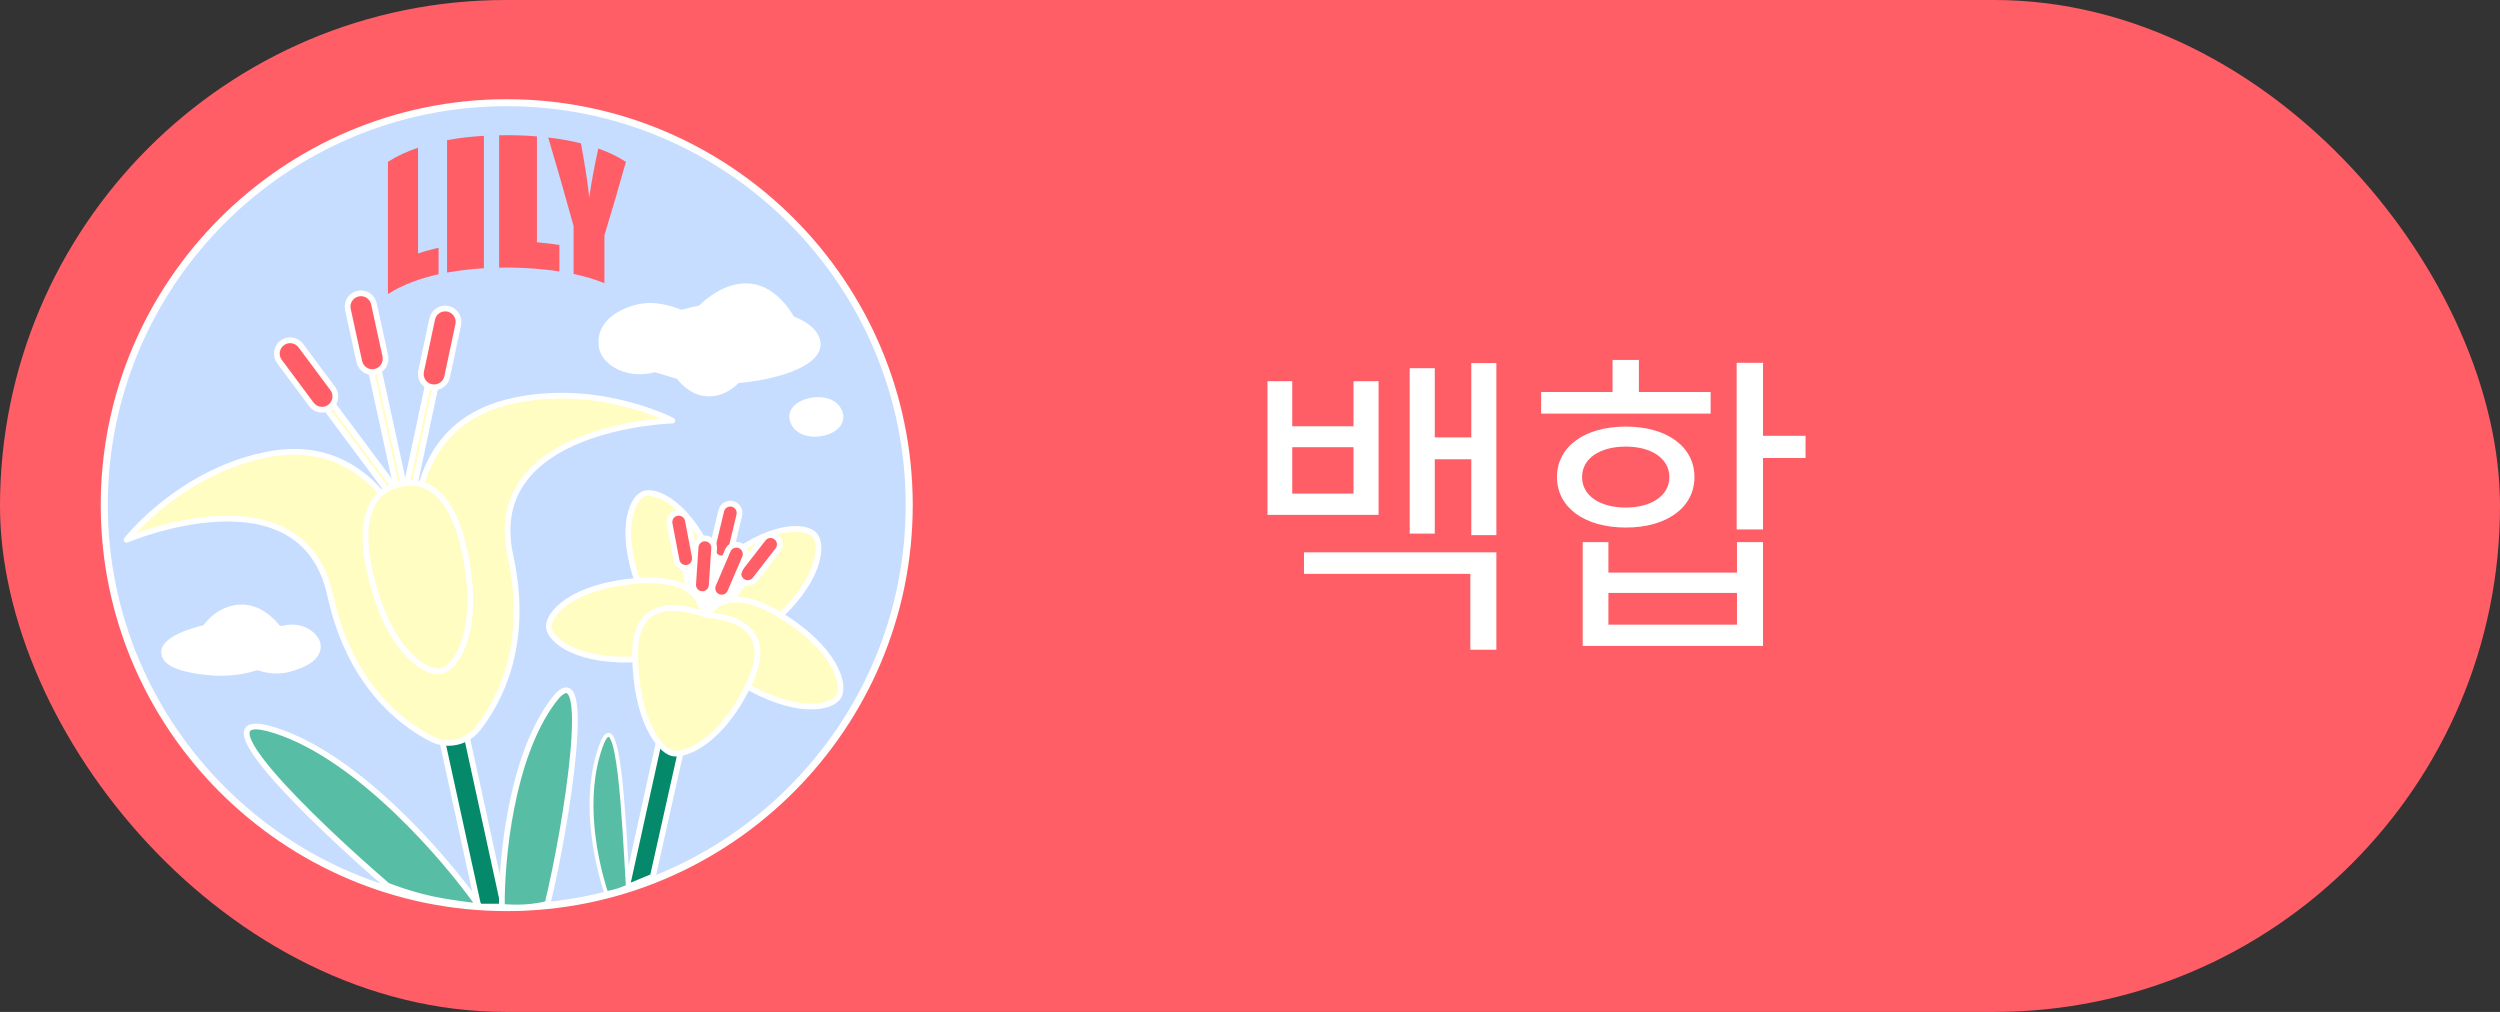 <svg width="126" height="51" viewBox="0 0 126 51" fill="none" xmlns="http://www.w3.org/2000/svg">
<rect x="0" y="0" width="126" height="51" fill="#333333" stroke="none"/>
<rect width="126" height="51" rx="25.5" fill="#FF5E67"/>
<g clip-path="url(#clip0_4045_176383)">
<path d="M25.54 45.74C36.742 45.74 45.824 36.66 45.824 25.459C45.824 14.257 36.742 5.177 25.54 5.177C14.337 5.177 5.255 14.257 5.255 25.459C5.255 36.66 14.337 45.74 25.54 45.74Z" fill="#C6DDFF"/>
<path d="M25.54 45.919C14.255 45.919 5.077 36.739 5.077 25.459C5.077 14.18 14.258 5 25.54 5C36.821 5 46.002 14.18 46.002 25.459C46.002 36.739 36.821 45.919 25.54 45.919ZM25.54 5.352C14.452 5.352 5.433 14.37 5.433 25.456C5.433 36.542 14.452 45.56 25.54 45.56C36.627 45.56 45.647 36.542 45.647 25.456C45.647 14.37 36.627 5.352 25.54 5.352Z" fill="white"/>
<path d="M10.548 33.917C11.619 34.02 12.47 33.819 12.966 33.658C13.25 33.752 13.868 33.94 14.579 33.749C15.867 33.404 16.085 32.89 16.04 32.509C15.983 32.018 15.225 31.378 14.203 31.679C13.599 31.55 13.123 31.33 12.045 31.385C10.254 31.476 7.918 32.14 8.276 33.068C8.498 33.646 9.684 33.834 10.546 33.919L10.548 33.917Z" fill="white"/>
<path d="M11.144 34.06C10.943 34.06 10.739 34.05 10.536 34.031C9.638 33.944 8.417 33.751 8.169 33.105C8.093 32.906 8.116 32.701 8.239 32.51C8.7 31.801 10.54 31.338 12.039 31.261C12.897 31.219 13.378 31.344 13.841 31.465C13.962 31.496 14.078 31.526 14.199 31.553C14.898 31.359 15.396 31.59 15.633 31.746C15.929 31.943 16.126 32.22 16.158 32.489C16.206 32.911 15.978 33.489 14.61 33.857C13.877 34.054 13.238 33.865 12.965 33.776C12.374 33.965 11.764 34.058 11.142 34.058L11.144 34.06ZM10.559 33.798C11.37 33.878 12.169 33.791 12.931 33.544L12.967 33.531L13.003 33.544C13.234 33.62 13.85 33.821 14.551 33.633C15.218 33.453 15.997 33.114 15.927 32.517C15.904 32.318 15.743 32.098 15.506 31.941C15.3 31.805 14.862 31.604 14.237 31.786L14.21 31.795L14.18 31.788C14.043 31.759 13.911 31.725 13.784 31.691C13.337 31.575 12.874 31.454 12.052 31.496C10.623 31.568 8.834 32.026 8.436 32.64C8.353 32.767 8.338 32.892 8.387 33.023C8.537 33.412 9.268 33.673 10.559 33.8V33.798Z" fill="white"/>
<path d="M9.975 31.978C9.975 31.978 11.897 29.098 14.317 31.865L9.975 31.978Z" fill="white"/>
<path d="M9.974 31.976C10.602 30.669 12.148 29.973 13.419 30.885C13.793 31.146 14.092 31.484 14.316 31.863C13.971 31.592 13.628 31.334 13.262 31.148C12.027 30.474 10.905 31.078 9.974 31.976Z" fill="white"/>
<path d="M37.749 15.477C36.197 15.241 35.027 15.493 34.352 15.706C33.928 15.543 32.996 15.183 32.028 15.452C30.747 15.809 30.097 16.591 30.279 17.543C30.425 18.31 31.613 19.055 33.01 18.667C33.9 18.91 34.625 19.281 36.153 19.272C38.691 19.258 41.881 18.398 41.171 16.945C40.73 16.041 38.997 15.667 37.748 15.476L37.749 15.477Z" fill="white"/>
<path d="M36.105 19.361C34.934 19.361 34.239 19.14 33.565 18.927C33.377 18.867 33.199 18.811 33.011 18.759C32.27 18.96 31.51 18.866 30.923 18.501C30.527 18.255 30.262 17.914 30.195 17.561C30.004 16.559 30.682 15.74 32.007 15.372C32.981 15.101 33.9 15.443 34.356 15.617C35.416 15.286 36.563 15.211 37.762 15.394C39.759 15.698 40.899 16.195 41.25 16.91C41.408 17.233 41.395 17.543 41.215 17.834C40.609 18.811 38.155 19.35 36.155 19.361C36.138 19.361 36.121 19.361 36.105 19.361ZM33.012 18.579L33.036 18.585C33.235 18.64 33.43 18.701 33.618 18.761C34.289 18.974 34.981 19.195 36.155 19.187C38.136 19.176 40.517 18.633 41.07 17.741C41.219 17.5 41.228 17.253 41.096 16.984C40.774 16.323 39.674 15.858 37.739 15.563C36.555 15.383 35.426 15.459 34.381 15.789L34.353 15.798L34.325 15.787C33.889 15.62 32.992 15.275 32.055 15.537C30.826 15.88 30.195 16.623 30.367 17.529C30.425 17.832 30.662 18.133 31.017 18.354C31.57 18.697 32.289 18.781 32.99 18.585L33.014 18.579H33.012Z" fill="white"/>
<path d="M34.426 16.392C34.426 16.392 37.76 11.841 40.33 16.597L34.426 16.392Z" fill="white"/>
<path d="M34.425 16.39C35.337 14.947 37.249 13.562 38.904 14.706C39.565 15.167 40.024 15.876 40.33 16.595C39.891 15.948 39.421 15.33 38.765 14.919C37.204 13.931 35.49 15.256 34.424 16.39H34.425Z" fill="white"/>
<path d="M37.592 18.827C37.592 18.827 35.783 21.193 33.858 18.685L37.592 18.827Z" fill="white"/>
<path d="M37.592 18.827C36.956 19.892 35.625 20.395 34.585 19.558C34.278 19.319 34.037 19.017 33.858 18.685C34.133 18.943 34.408 19.187 34.715 19.372C35.739 20.033 36.759 19.572 37.593 18.827H37.592Z" fill="white"/>
<path d="M42.373 20.89C42.104 19.615 39.627 20.109 39.918 21.161C40.258 22.39 42.587 21.908 42.373 20.89Z" fill="white"/>
<path d="M41.064 22.009C40.499 22.009 39.965 21.761 39.807 21.195C39.733 20.923 39.812 20.656 40.03 20.444C40.414 20.07 41.161 19.913 41.732 20.085C42.139 20.208 42.409 20.486 42.49 20.868C42.574 21.271 42.313 21.763 41.537 21.952C41.382 21.99 41.221 22.009 41.064 22.009ZM41.233 20.248C40.839 20.248 40.429 20.382 40.196 20.609C40.037 20.764 39.981 20.94 40.035 21.131C40.196 21.712 40.885 21.869 41.484 21.723C41.934 21.613 42.347 21.32 42.263 20.913C42.184 20.537 41.893 20.376 41.666 20.306C41.533 20.265 41.384 20.246 41.236 20.246L41.233 20.248Z" fill="white"/>
<path d="M22.729 33.465L21.499 33.733L24.112 45.693L25.392 45.694L22.729 33.465Z" fill="#048A6A" stroke="white" stroke-width="0.29" stroke-linecap="round" stroke-linejoin="round"/>
<path d="M35.654 31.883L34.395 32.009L31.591 44.723L32.902 44.181L35.654 31.883Z" fill="#048A6A" stroke="white" stroke-width="0.29" stroke-linecap="round" stroke-linejoin="round"/>
<path d="M18.947 17.987L18.562 18.071L20.383 26.404L20.768 26.32L18.947 17.987Z" fill="#FFFDC2" stroke="white" stroke-width="0.29" stroke-linecap="round" stroke-linejoin="round"/>
<path d="M18.847 15.312C18.767 14.949 18.409 14.719 18.047 14.798C17.684 14.877 17.455 15.236 17.534 15.599L18.108 18.224C18.187 18.587 18.545 18.818 18.908 18.738C19.27 18.659 19.5 18.3 19.42 17.937L18.847 15.312Z" fill="#FF5E67" stroke="white" stroke-width="0.29" stroke-linecap="round" stroke-linejoin="round"/>
<path d="M22.086 18.84L21.701 18.758L19.927 27.101L20.312 27.183L22.086 18.84Z" fill="#FFFDC2" stroke="white" stroke-width="0.29" stroke-linecap="round" stroke-linejoin="round"/>
<path d="M23.096 16.361C23.173 15.997 22.942 15.64 22.579 15.563C22.216 15.485 21.859 15.718 21.782 16.081L21.223 18.709C21.146 19.073 21.377 19.43 21.74 19.508C22.103 19.585 22.46 19.352 22.537 18.989L23.096 16.361Z" fill="#FF5E67" stroke="white" stroke-width="0.29" stroke-linecap="round" stroke-linejoin="round"/>
<path d="M21.133 26.897L21.449 26.662L16.357 19.819L16.041 20.054L21.133 26.897Z" fill="#FFFDC2" stroke="white" stroke-width="0.29" stroke-linecap="round" stroke-linejoin="round"/>
<path d="M15.69 20.379C15.912 20.677 16.333 20.74 16.631 20.518C16.929 20.297 16.99 19.875 16.768 19.577L15.164 17.422C14.942 17.123 14.521 17.061 14.223 17.282C13.926 17.504 13.864 17.925 14.086 18.224L15.69 20.379Z" fill="#FF5E67" stroke="white" stroke-width="0.29" stroke-linecap="round" stroke-linejoin="round"/>
<path d="M25.84 20.204C21.859 21.074 20.813 24.286 20.869 27.569C19.551 24.562 17.261 22.078 13.279 22.948C8.951 23.894 6.383 27.205 6.383 27.205C6.383 27.205 15.212 23.458 16.641 30C17.613 34.451 20.16 36.42 21.741 37.235C22.535 37.646 23.519 37.431 24.074 36.731C25.182 35.329 26.7 32.475 25.726 28.015C24.296 21.473 33.883 21.197 33.883 21.197C33.883 21.197 30.168 19.258 25.84 20.204Z" fill="#FFFDC2" stroke="white" stroke-width="0.29" stroke-linecap="round" stroke-linejoin="round"/>
<path d="M22.235 33.816C23.054 33.637 24.267 31.671 23.403 27.716C22.539 23.761 20.5 24.329 20.177 24.4C19.854 24.47 17.765 24.804 18.628 28.759C19.493 32.714 21.415 33.995 22.235 33.816Z" fill="#FFFDC2" stroke="white" stroke-width="0.29" stroke-linecap="round" stroke-linejoin="round"/>
<path d="M32.426 24.898C33.05 24.638 34.76 25.381 36.012 28.404C37.264 31.426 35.649 31.986 35.403 32.089C35.156 32.191 33.618 32.934 32.367 29.914C31.116 26.893 31.8 25.159 32.425 24.9L32.426 24.898Z" fill="#FFFDC2" stroke="white" stroke-width="0.29" stroke-linecap="round" stroke-linejoin="round"/>
<path d="M41.065 26.973C41.504 27.488 41.325 29.344 38.839 31.466C36.353 33.589 35.32 32.228 35.147 32.025C34.974 31.822 33.791 30.59 36.278 28.465C38.766 26.343 40.626 26.458 41.065 26.973Z" fill="#FFFDC2" stroke="white" stroke-width="0.29" stroke-linecap="round" stroke-linejoin="round"/>
<path d="M36.241 27.608L36.508 27.672L35.119 33.454L34.852 33.39L36.241 27.608Z" fill="#FFFDC2" stroke="white" stroke-width="0.29" stroke-linecap="round" stroke-linejoin="round"/>
<path d="M36.351 25.744C36.411 25.492 36.664 25.337 36.916 25.397C37.167 25.458 37.322 25.711 37.261 25.963L36.824 27.785C36.763 28.037 36.51 28.192 36.259 28.132C36.007 28.071 35.853 27.818 35.913 27.566L36.351 25.744Z" fill="#FF5E67" stroke="white" stroke-width="0.29" stroke-linecap="round" stroke-linejoin="round"/>
<path d="M34.418 28.142L34.688 28.091L35.804 33.932L35.535 33.984L34.418 28.142Z" fill="#FFFDC2" stroke="white" stroke-width="0.29" stroke-linecap="round" stroke-linejoin="round"/>
<path d="M33.748 26.402C33.7 26.147 33.866 25.901 34.12 25.853C34.374 25.804 34.62 25.971 34.668 26.226L35.02 28.066C35.069 28.32 34.902 28.566 34.648 28.615C34.394 28.663 34.149 28.496 34.1 28.242L33.748 26.402Z" fill="#FF5E67" stroke="white" stroke-width="0.29" stroke-linecap="round" stroke-linejoin="round"/>
<path d="M35.268 29.429L35.542 29.447L35.143 35.381L34.869 35.362L35.268 29.429Z" fill="#FFFDC2" stroke="white" stroke-width="0.29" stroke-linecap="round" stroke-linejoin="round"/>
<path d="M35.059 27.574C35.077 27.316 35.3 27.12 35.558 27.137C35.816 27.155 36.011 27.379 35.994 27.637L35.868 29.506C35.851 29.765 35.627 29.961 35.369 29.943C35.111 29.926 34.916 29.702 34.934 29.444L35.059 27.574Z" fill="#FF5E67" stroke="white" stroke-width="0.29" stroke-linecap="round" stroke-linejoin="round"/>
<path d="M34.168 33.673L33.951 33.505L37.599 28.808L37.816 28.977L34.168 33.673Z" fill="#FFFDC2" stroke="white" stroke-width="0.29" stroke-linecap="round" stroke-linejoin="round"/>
<path d="M38.056 29.206C37.897 29.411 37.602 29.448 37.398 29.289C37.194 29.131 37.157 28.836 37.316 28.631L38.465 27.152C38.624 26.947 38.919 26.91 39.123 27.068C39.328 27.227 39.364 27.522 39.205 27.726L38.056 29.206Z" fill="#FF5E67" stroke="white" stroke-width="0.29" stroke-linecap="round" stroke-linejoin="round"/>
<path d="M34.177 35.137L33.925 35.029L36.264 29.562L36.517 29.67L34.177 35.137Z" fill="#FFFDC2" stroke="white" stroke-width="0.29" stroke-linecap="round" stroke-linejoin="round"/>
<path d="M36.806 29.832C36.704 30.071 36.428 30.181 36.19 30.08C35.953 29.978 35.842 29.702 35.944 29.464L36.681 27.742C36.783 27.503 37.059 27.393 37.297 27.494C37.535 27.596 37.645 27.872 37.543 28.11L36.806 29.832Z" fill="#FF5E67" stroke="white" stroke-width="0.29" stroke-linecap="round" stroke-linejoin="round"/>
<path d="M42.26 35.112C41.906 35.688 40.088 36.092 37.3 34.383C34.512 32.675 35.487 31.271 35.626 31.044C35.764 30.817 36.572 29.31 39.36 31.021C42.147 32.731 42.614 34.537 42.26 35.112Z" fill="#FFFDC2" stroke="white" stroke-width="0.29" stroke-linecap="round" stroke-linejoin="round"/>
<path d="M27.665 31.605C27.612 30.931 28.848 29.534 32.106 29.278C35.363 29.021 35.401 30.731 35.422 30.994C35.443 31.258 35.673 32.953 32.414 33.209C29.154 33.465 27.717 32.279 27.663 31.605L27.665 31.605Z" fill="#FFFDC2" stroke="white" stroke-width="0.29" stroke-linecap="round" stroke-linejoin="round"/>
<path d="M33.895 37.965C33.237 37.807 32.055 36.296 32.008 33.027C31.956 29.495 35.331 30.92 35.59 30.982C35.849 31.044 39.283 31.082 37.812 34.328C36.461 37.305 34.553 38.123 33.897 37.965L33.895 37.965Z" fill="#FFFDC2" stroke="white" stroke-width="0.29" stroke-linecap="round" stroke-linejoin="round"/>
<path d="M21.07 7.438C21.07 9.216 21.07 10.995 21.07 12.774C21.401 12.662 21.745 12.57 22.104 12.486V13.822C21.162 14.033 20.297 14.342 19.552 14.82V8.155C20.016 7.859 20.522 7.627 21.07 7.445V7.438Z" fill="#FF5E67"/>
<path d="M24.389 6.846C24.389 9.068 24.389 11.289 24.389 13.518C23.757 13.56 23.131 13.631 22.533 13.736V7.064C23.131 6.951 23.757 6.881 24.389 6.846Z" fill="#FF5E67"/>
<path d="M27.062 6.875C27.062 8.654 27.062 10.433 27.062 12.211C27.441 12.24 27.821 12.289 28.194 12.345V13.681C27.216 13.533 26.183 13.47 25.156 13.491C25.156 11.269 25.156 9.047 25.156 6.819C25.796 6.804 26.436 6.819 27.069 6.875H27.062Z" fill="#FF5E67"/>
<path d="M31.546 8.154C31.209 9.356 30.85 10.594 30.463 11.86C30.463 12.661 30.463 13.47 30.463 14.271C29.978 14.074 29.458 13.927 28.91 13.807C28.91 13.006 28.91 12.197 28.91 11.396C28.495 9.891 28.066 8.4 27.63 6.931C28.199 6.994 28.755 7.092 29.282 7.226C29.528 8.59 29.662 9.511 29.697 9.968C29.788 9.286 29.943 8.456 30.154 7.486C30.653 7.662 31.117 7.88 31.539 8.154H31.546Z" fill="#FF5E67"/>
<path d="M13.873 36.816C9.651 35.466 15.674 41.322 19.529 44.638C21.247 45.291 22.286 45.452 24.162 45.682C22.491 43.289 18.094 38.166 13.873 36.816Z" fill="#57BEA5" stroke="white" stroke-width="0.29"/>
<path d="M27.872 35.334C29.998 32.482 28.564 41.587 27.595 45.555C26.464 45.838 25.498 45.711 25.294 45.711C25.267 43.366 25.745 38.187 27.872 35.334Z" fill="#57BEA5" stroke="white" stroke-width="0.29"/>
<path d="M30.275 37.634C31.191 35.045 31.451 41.529 31.643 44.677C31.068 44.95 30.551 45.009 30.551 45.009C29.995 43.285 29.358 40.224 30.275 37.634Z" fill="#57BEA5" stroke="white" stroke-width="0.195"/>
</g>
<path d="M63.881 19.212V25.948H69.481V19.212H68.217V21.484H65.129V19.212H63.881ZM65.129 22.54H68.217V24.876H65.129V22.54ZM74.153 18.3V26.972H75.417V18.3H74.153ZM71.817 22.044V23.148H74.553V22.044H71.817ZM71.049 18.556V26.892H72.313V18.556H71.049ZM65.721 27.836V28.924H74.105V32.748H75.417V27.836H65.721ZM87.528 18.284V26.684H88.856V18.284H87.528ZM88.28 21.964V23.084H91V21.964H88.28ZM79.768 27.324V32.556H88.856V27.324H87.544V28.86H81.064V27.324H79.768ZM81.064 29.884H87.544V31.484H81.064V29.884ZM77.672 19.756V20.844H86.216V19.756H77.672ZM81.944 21.5C79.864 21.5 78.472 22.508 78.472 24.044C78.472 25.58 79.864 26.588 81.944 26.588C84.008 26.588 85.4 25.58 85.4 24.044C85.4 22.508 84.008 21.5 81.944 21.5ZM81.944 22.508C83.24 22.508 84.136 23.116 84.136 24.044C84.136 24.972 83.24 25.58 81.944 25.58C80.616 25.58 79.736 24.972 79.736 24.044C79.736 23.116 80.616 22.508 81.944 22.508ZM81.272 18.14V20.348H82.6V18.14H81.272Z" fill="white"/>
<defs>
<clipPath id="clip0_4045_176383">
<rect width="41" height="41" fill="white" transform="translate(5 5)"/>
</clipPath>
</defs>
</svg>
